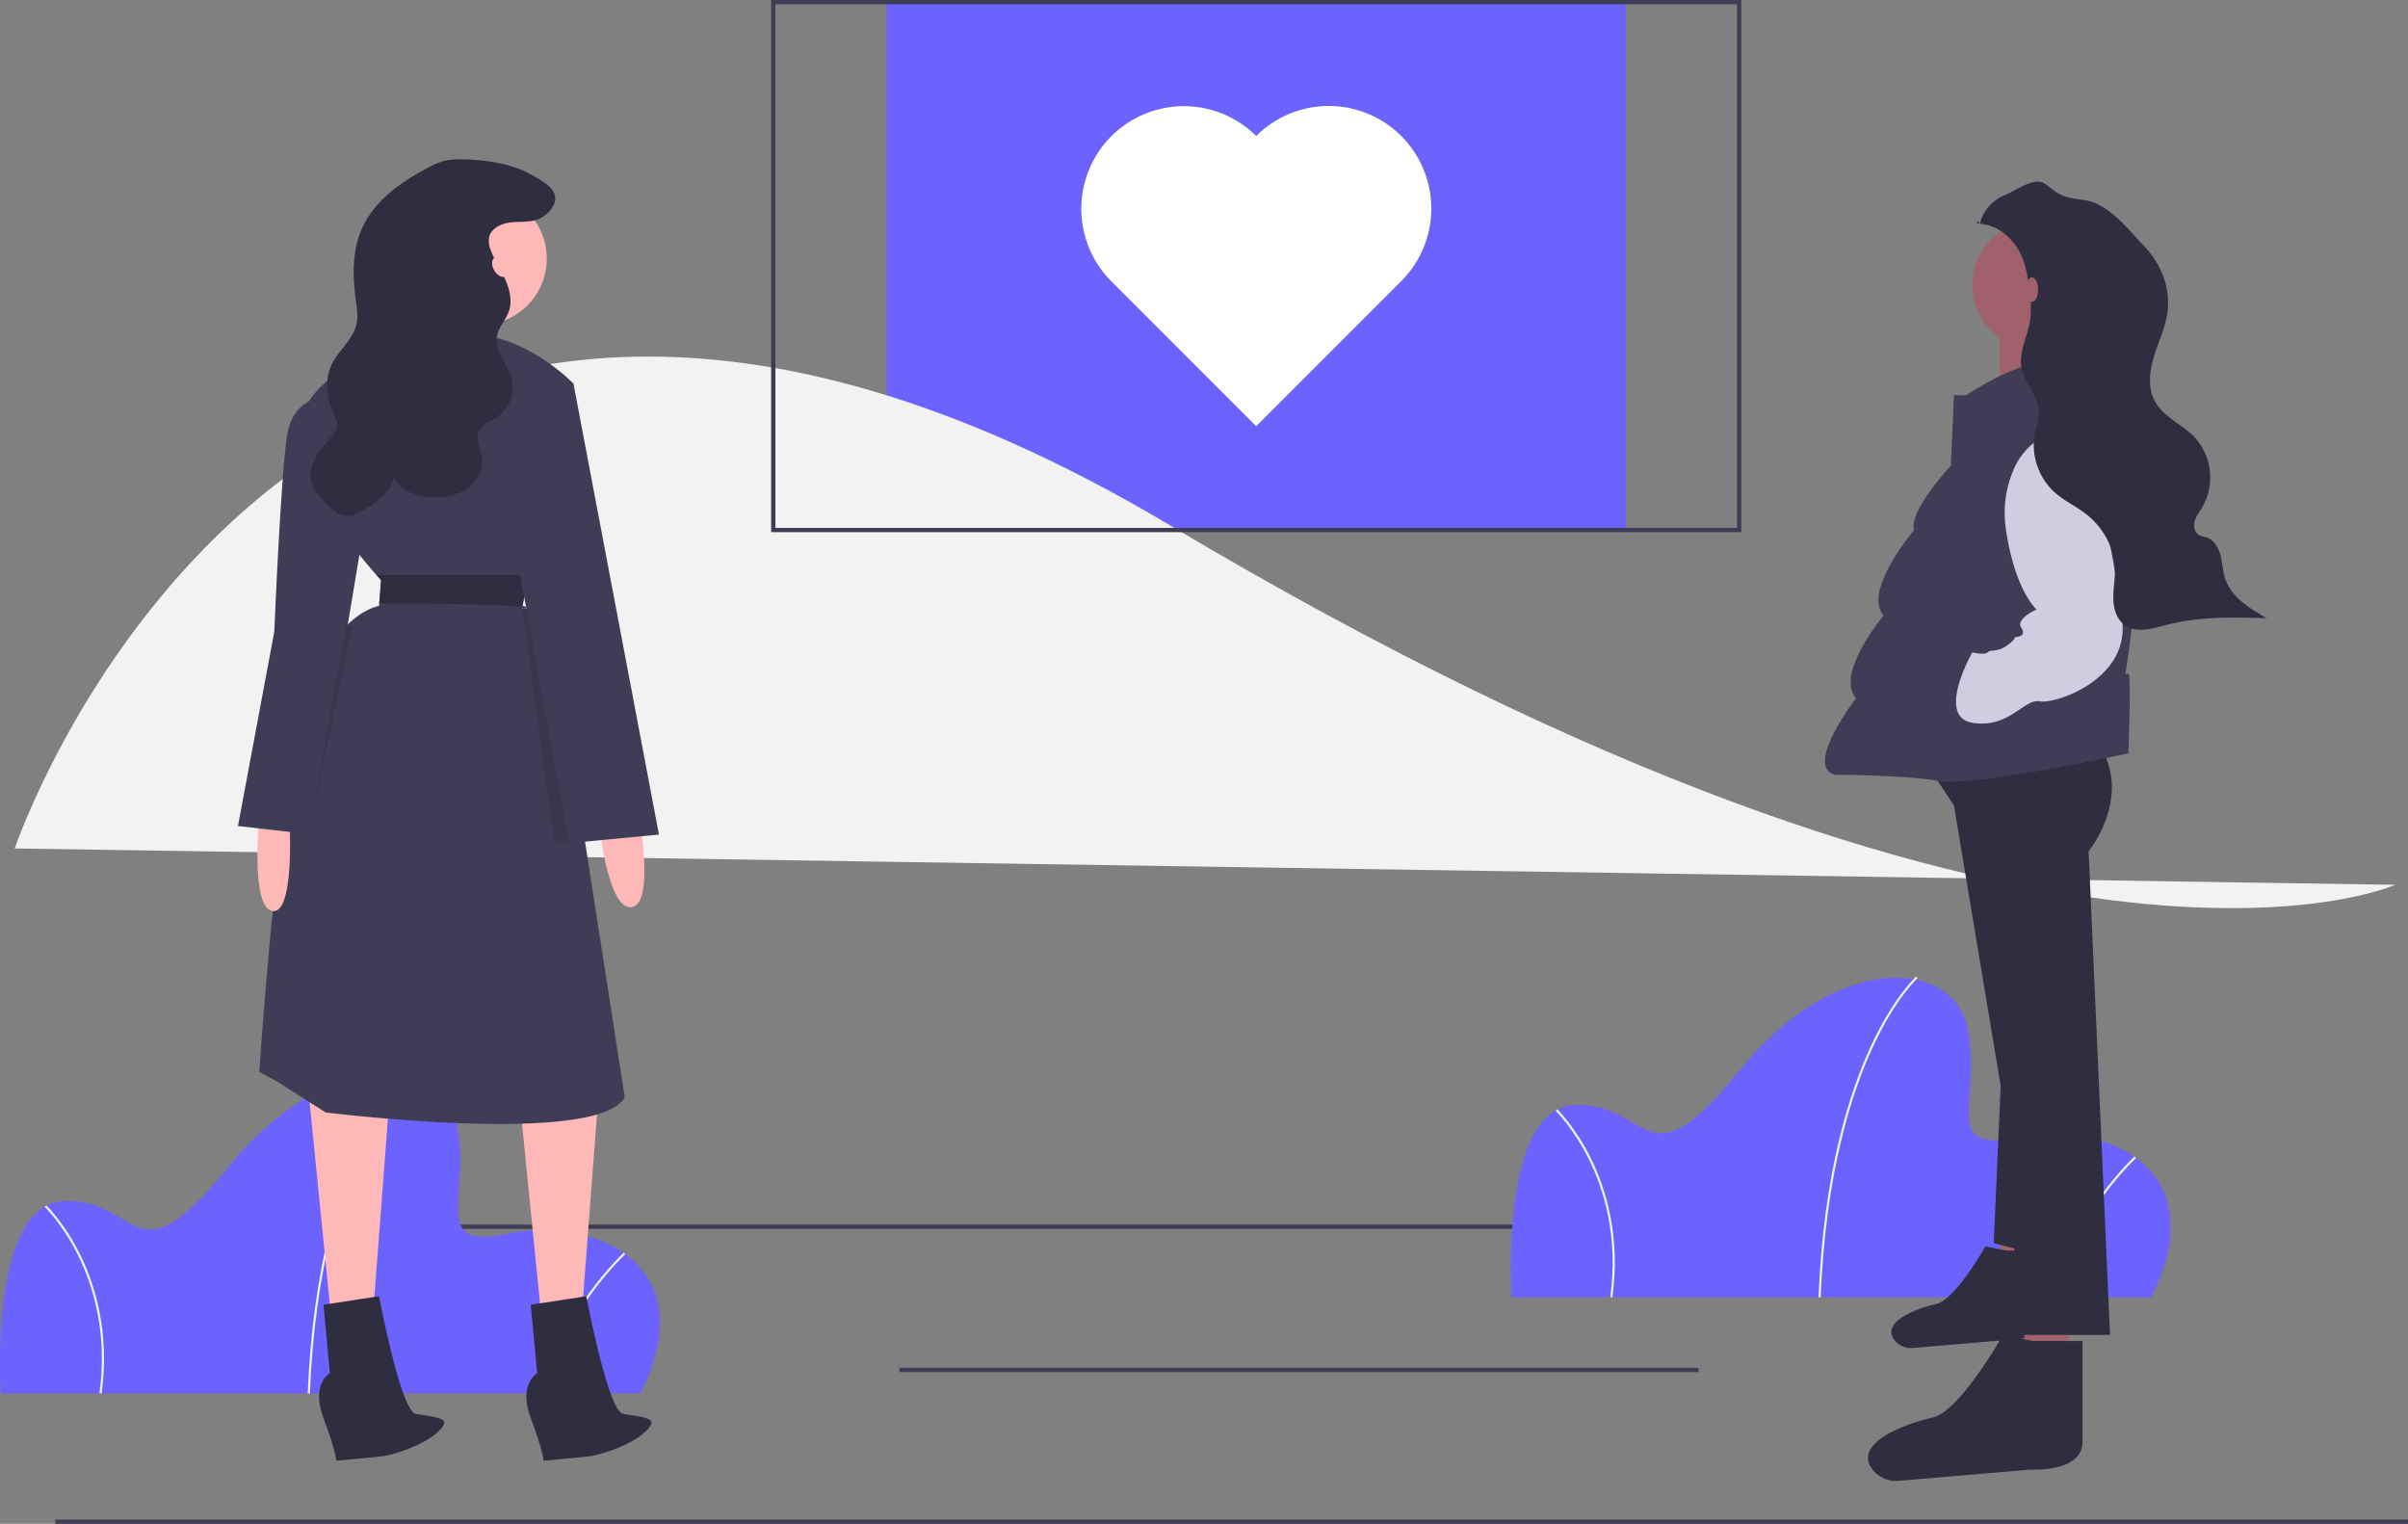 <svg id="eb841610-74f0-4eb0-83ba-41abf95f9cc4"
     data-name="Layer 1"
     xmlns="http://www.w3.org/2000/svg"
     width="1126.87"
     height="713"
     viewBox="0 0 1126.87 713"
><rect x="0" y="0" width="1126.87" height="713" fill="#808080" stroke="none"/><title>loving_story</title>
  <rect x="87.87"
        y="573"
        width="837"
        height="2"
        fill="#3f3d56"
  />
  <rect x="414.87"
        y="1"
        width="346"
        height="247"
        fill="#6c63ff"
  />
  <path d="M43.435,490.5s133-394,541-151,573,168,573,168"
        transform="translate(-36.565 -93.5)"
        fill="#f2f2f2"
  />
  <rect x="420.87"
        y="640"
        width="374"
        height="2"
        fill="#3f3d56"
  />
  <path d="M1043.306,700.5H743.952s-6.068-88.997,29.834-90.008,31.857,39.442,76.861-16.181,99.616-52.589,106.695-19.721-13.653,59.163,24.272,51.072S1074.152,638.809,1043.306,700.5Z"
        transform="translate(-36.565 -93.5)"
        fill="#6c63ff"
  />
  <path d="M888.576,700.52l-1.01-.041c2.356-58.595,14.628-96.243,24.508-117.507,10.727-23.089,21.064-32.436,21.167-32.528l.672.756c-.102.091-10.318,9.345-20.959,32.278C903.128,604.653,890.924,642.146,888.576,700.52Z"
        transform="translate(-36.565 -93.5)"
        fill="#f2f2f2"
  />
  <path d="M996.92,700.641l-.971-.282c11.691-40.126,39.22-65.461,39.497-65.712l.679.749C1035.851,635.645,1008.527,660.8,996.92,700.641Z"
        transform="translate(-36.565 -93.5)"
        fill="#f2f2f2"
  />
  <path d="M791.102,700.57,790.1,700.43c3.966-28.606-3.198-50.8-9.907-64.38-7.264-14.705-15.553-22.736-15.636-22.816l.7-.73c.084.08,8.501,8.235,15.843,23.098C787.871,649.31,795.104,671.709,791.102,700.57Z"
        transform="translate(-36.565 -93.5)"
        fill="#f2f2f2"
  />
  <path d="M336.306,745.5H36.952s-6.068-88.997,29.834-90.008,31.857,39.442,76.861-16.181,99.616-52.589,106.695-19.721-13.653,59.163,24.272,51.072S367.152,683.809,336.306,745.5Z"
        transform="translate(-36.565 -93.5)"
        fill="#6c63ff"
  />
  <path d="M181.576,745.52l-1.01-.041c2.356-58.595,14.628-96.243,24.508-117.507,10.727-23.089,21.064-32.436,21.167-32.528l.672.756c-.102.091-10.318,9.345-20.959,32.278C196.128,649.653,183.924,687.146,181.576,745.52Z"
        transform="translate(-36.565 -93.5)"
        fill="#f2f2f2"
  />
  <path d="M289.92,745.641l-.971-.282c11.691-40.126,39.22-65.461,39.497-65.712l.679.749C328.851,680.645,301.527,705.8,289.92,745.641Z"
        transform="translate(-36.565 -93.5)"
        fill="#f2f2f2"
  />
  <path d="M84.102,745.57,83.1,745.43c3.966-28.606-3.198-50.8-9.907-64.38-7.264-14.705-15.553-22.736-15.636-22.816l.7-.73c.084.08,8.501,8.235,15.843,23.098C80.871,694.31,88.104,716.709,84.102,745.57Z"
        transform="translate(-36.565 -93.5)"
        fill="#f2f2f2"
  />
  <rect x="25.87"
        y="711"
        width="1101"
        height="2"
        fill="#3f3d56"
  />
  <polygon points="936.059 577.201 936.059 595.155 951.021 596.152 950.023 575.206 936.059 577.201"
           fill="#a0616a"
  />
  <path d="M975.616,678.68l-9.974-1.995s-13.964,24.936-22.941,26.931c-7.855,1.746-26.401,8.073-19.555,16.978a9.832,9.832,0,0,0,8.662,3.622l42.811-3.644s16.957.997,16.957-8.977V678.68Z"
        transform="translate(-36.565 -93.5)"
        fill="#2f2e41"
  />
  <polygon points="937.308 484.259 933.011 581.651 960.223 588.812 937.308 484.259"
           fill="#2f2e41"
  />
  <polygon points="947.333 616.024 947.333 641.805 968.817 643.237 967.385 613.16 947.333 616.024"
           fill="#a0616a"
  />
  <path d="M939.499,453.156l11.458,17.187L976.737,625.023l4.297,93.095h42.967l-10.026-226.292s20.051-24.348,5.729-48.696Z"
        transform="translate(-36.565 -93.5)"
        fill="#2f2e41"
  />
  <path d="M988.195,720.982l-14.322-2.864s-20.051,35.806-32.941,38.67c-11.049,2.455-36.829,11.224-28.636,23.6a14.047,14.047,0,0,0,12.96,5.982l61.508-5.235s24.348,1.432,24.348-12.89V720.982Z"
        transform="translate(-36.565 -93.5)"
        fill="#2f2e41"
  />
  <circle cx="953.062"
          cy="133.364"
          r="30.077"
          fill="#a0616a"
  />
  <path d="M972.441,242.618V285.585c0,1.432,32.941-2.864,32.941-2.864s1.432-40.102,1.432-44.399Z"
        transform="translate(-36.565 -93.5)"
        fill="#a0616a"
  />
  <path d="M1008.246,261.237s-18.619-4.297-51.56,17.187h-5.729l-1.432,32.941s-20.051,21.483-17.187,30.077c0,0-24.348,28.645-14.322,40.102,0,0-22.916,27.212-12.89,38.67,0,0-24.348,31.509-10.026,35.806,0,0,31.509,0,48.696,2.864s88.798-12.89,88.798-12.89,1.432-37.238,0-37.238h-1.432s5.729-34.373,2.864-35.806c0,0,1.432-38.67-2.864-40.102Z"
        transform="translate(-36.565 -93.5)"
        fill="#3f3d56"
  />
  <path d="M1003.651,294.221a31.49,31.49,0,0,0-24.367,18.06,51.409,51.409,0,0,0-3.979,29.161c4.297,28.645,14.322,37.238,14.322,37.238s-10.026,4.297-7.161,8.593-2.864,4.297-2.864,4.297,0,1.432-4.297,4.297-7.161,1.432-8.593,2.864-7.161,0-7.161,0-17.187,30.077,0,32.941,24.348-11.458,31.509-10.026,41.535-10.026,38.67-37.238-15.755-91.663-25.78-90.23Z"
        transform="translate(-36.565 -93.5)"
        fill="#d0cde1"
  />
  <path d="M963.056,198.205a19.436,19.436,0,0,1,11.45-13.288c5.635-2.268,13.785-8.794,18.895-5.51,2.281,1.466,4.241,3.411,6.613,4.727,3.833,2.126,8.366,2.424,12.691,3.134,10.876,1.785,19.987,13.787,27.586,21.769s11.987,19.243,10.622,30.179c-.901,7.215-4.144,13.894-6.29,20.841s-3.107,14.835.37,21.22c3.987,7.324,12.607,10.684,18.427,16.657a27.818,27.818,0,0,1,3.81,32.755c-1.3,2.164-2.926,4.196-3.607,6.627s-.077,5.486,2.162,6.653a17.674,17.674,0,0,0,3.16.907c3.588,1.083,5.774,4.765,6.731,8.389s1.041,7.454,2.219,11.012c2.878,8.689,11.474,13.947,19.437,18.46-15.733-.423-31.716-.82-46.941,3.168-6.544,1.714-14.097,4.063-19.571.088-3.752-2.725-5.182-7.696-5.288-12.332s.856-9.246.758-13.882c-.212-10.019-5.585-19.616-13.506-25.755-4.688-3.633-10.201-6.15-14.633-10.09a30.072,30.072,0,0,1-9.372-27.561c.686-3.598,2.049-7.135,1.846-10.792-.4-7.217-6.687-12.863-8.034-19.964-1.415-7.46,2.829-14.722,4.01-22.223a50.44,50.44,0,0,0-.242-13.728c-.89-7.538-2.231-15.357-6.7-21.492-4.203-5.771-10.024-9.601-17.151-10.023-2.294-.136.921-2.105,0,0"
        transform="translate(-36.565 -93.5)"
        fill="#2f2e41"
  />
  <ellipse cx="950.914"
           cy="135.512"
           rx="2.864"
           ry="5.729"
           fill="#a0616a"
  />
  <polygon points="144.37 510.5 155.37 620.5 174.37 617.5 182.37 512.5 144.37 510.5"
           fill="#ffb8b8"
  />
  <path d="M213.935,700l-26,4,3,32s-9,5-3,21,6,20,6,20l20.598-1.993c7.982-.772,27.168-7.968,29.902-15.507,1.134-3.127-10.972-3.778-13.5-4.5C223.935,753,213.935,700,213.935,700Z"
        transform="translate(-36.565 -93.5)"
        fill="#2f2e41"
  />
  <polygon points="242.37 506.5 253.37 616.5 272.37 613.5 280.37 508.5 242.37 506.5"
           fill="#ffb8b8"
  />
  <circle cx="224.87"
          cy="121"
          r="31"
          fill="#ffb8b8"
  />
  <path d="M269.935,236s-8,21,0,28-53,7-53,7l25-45Z"
        transform="translate(-36.565 -93.5)"
        fill="#ffb8b8"
  />
  <path d="M328.935,607c-13,23-140,7-140,7l-22-14-9-5s6-96,17-155,39-63,39-63l.1-1.16.9-10.84s-.83-.89-2.26-2.5c-8.91-10.07-40.91-48.22-35.74-71.5,6-27,51-40,78-41s50,23,50,23l-3.9,16.35-17.1,71.65-.26,1.5-2.74,15.5c5.03.31,8.28,1.42,10.37,2.79,4.57,2.98,3.63,7.21,3.63,7.21L310.245,486.64Z"
        transform="translate(-36.565 -93.5)"
        fill="#3f3d56"
  />
  <path d="M157.935,475s-4.42,43.593,6.29,44.796S171.935,475,171.935,475Z"
        transform="translate(-36.565 -93.5)"
        fill="#ffb8b8"
  />
  <path d="M190.935,279s-17-1-20,18-6,92-6,92l-17,91,35,4,23-138Z"
        transform="translate(-36.565 -93.5)"
        fill="#3f3d56"
  />
  <path d="M335.935,477s7,40-4,41-15-39-15-39Z"
        transform="translate(-36.565 -93.5)"
        fill="#ffb8b8"
  />
  <path d="M253.212,168.079a33.816,33.816,0,0,0-8.179.553,34.458,34.458,0,0,0-8.459,3.491c-12.388,6.578-24.635,15.15-30.45,27.914-4.774,10.481-4.609,22.538-3.05,33.949.502,3.671,1.136,7.425.361,11.048-1.595,7.457-8.633,12.467-11.828,19.39-3.279,7.102-2.136,15.607,1.143,22.709.936,2.027,2.067,4.206,1.544,6.376a8.3,8.3,0,0,1-1.664,3.008c-2.579,3.354-5.553,6.42-7.772,10.023s-3.65,7.945-2.72,12.072c.961,4.263,4.219,7.572,7.335,10.635,2.925,2.874,6.366,5.955,10.461,5.734,2.463-.133,4.678-1.469,6.776-2.766,6.29-3.889,13.216-8.714,14.203-16.043,1.927,6.558,9.68,9.413,16.499,9.876,5.793.393,11.854-.314,16.816-3.329s8.573-8.689,7.938-14.46c-.495-4.505-3.377-9.188-1.346-13.24,1.541-3.076,5.231-4.24,8.128-6.096a16.973,16.973,0,0,0,7.088-18.012c-1.8-7.016-8.181-13.121-6.868-20.244.775-4.202,4.121-7.465,5.529-11.499,1.679-4.813.411-10.178-1.68-14.827s-4.984-8.927-6.768-13.703a10.992,10.992,0,0,1-.834-6.007c.9-4.305,5.74-6.563,10.109-7.062s8.951.065,13.045-1.541c3.794-1.489,8.468-6.245,7.78-10.726-.649-4.224-6.573-7.433-9.867-9.382C276.555,170.049,264.569,168.331,253.212,168.079Z"
        transform="translate(-36.565 -93.5)"
        fill="#2f2e41"
  />
  <path d="M214.035,375.84l.9-10.84s-.83-.89-2.26-2.5h71l-2.74,15.5c5.03.31-1.59-1.87.5-.5C263.845,376,232.235,375.91,214.035,375.84Z"
        transform="translate(-36.565 -93.5)"
        fill="#2f2e41"
  />
  <path d="M310.245,486.64,295.935,488l-15-110c5.03.31,8.28,1.42,10.37,2.79,4.57,2.98,3.63,7.21,3.63,7.21Z"
        transform="translate(-36.565 -93.5)"
        opacity="0.1"
  />
  <polygon points="244.37 177.5 268.37 179.5 308.37 390.5 266.37 394.5 236.37 230.5 244.37 177.5"
           fill="#3f3d56"
  />
  <polygon points="164.87 293 144.37 390.5 161.873 293 164.87 293"
           opacity="0.1"
  />
  <path d="M310.935,700l-26,4,3,32s-9,5-3,21,6,20,6,20l20.598-1.993c7.982-.772,27.168-7.968,29.902-15.507,1.134-3.127-10.972-3.778-13.5-4.5C320.935,753,310.935,700,310.935,700Z"
        transform="translate(-36.565 -93.5)"
        fill="#2f2e41"
  />
  <ellipse cx="270.435"
           cy="218.5"
           rx="3"
           ry="5"
           transform="translate(-109.584 70.991) rotate(-30)"
           fill="#ffb8b8"
  />
  <path d="M851.435,342.5h-454V93.5h454Zm-452-2h450V95.5h-450Z"
        transform="translate(-36.565 -93.5)"
        fill="#3f3d56"
  />
  <path d="M624.435,157.147a48,48,0,0,0-67.882,67.882L624.435,292.912l67.882-67.882A48,48,0,0,0,624.435,157.147Z"
        transform="translate(-36.565 -93.5)"
        fill="#fff"
  />
</svg>
